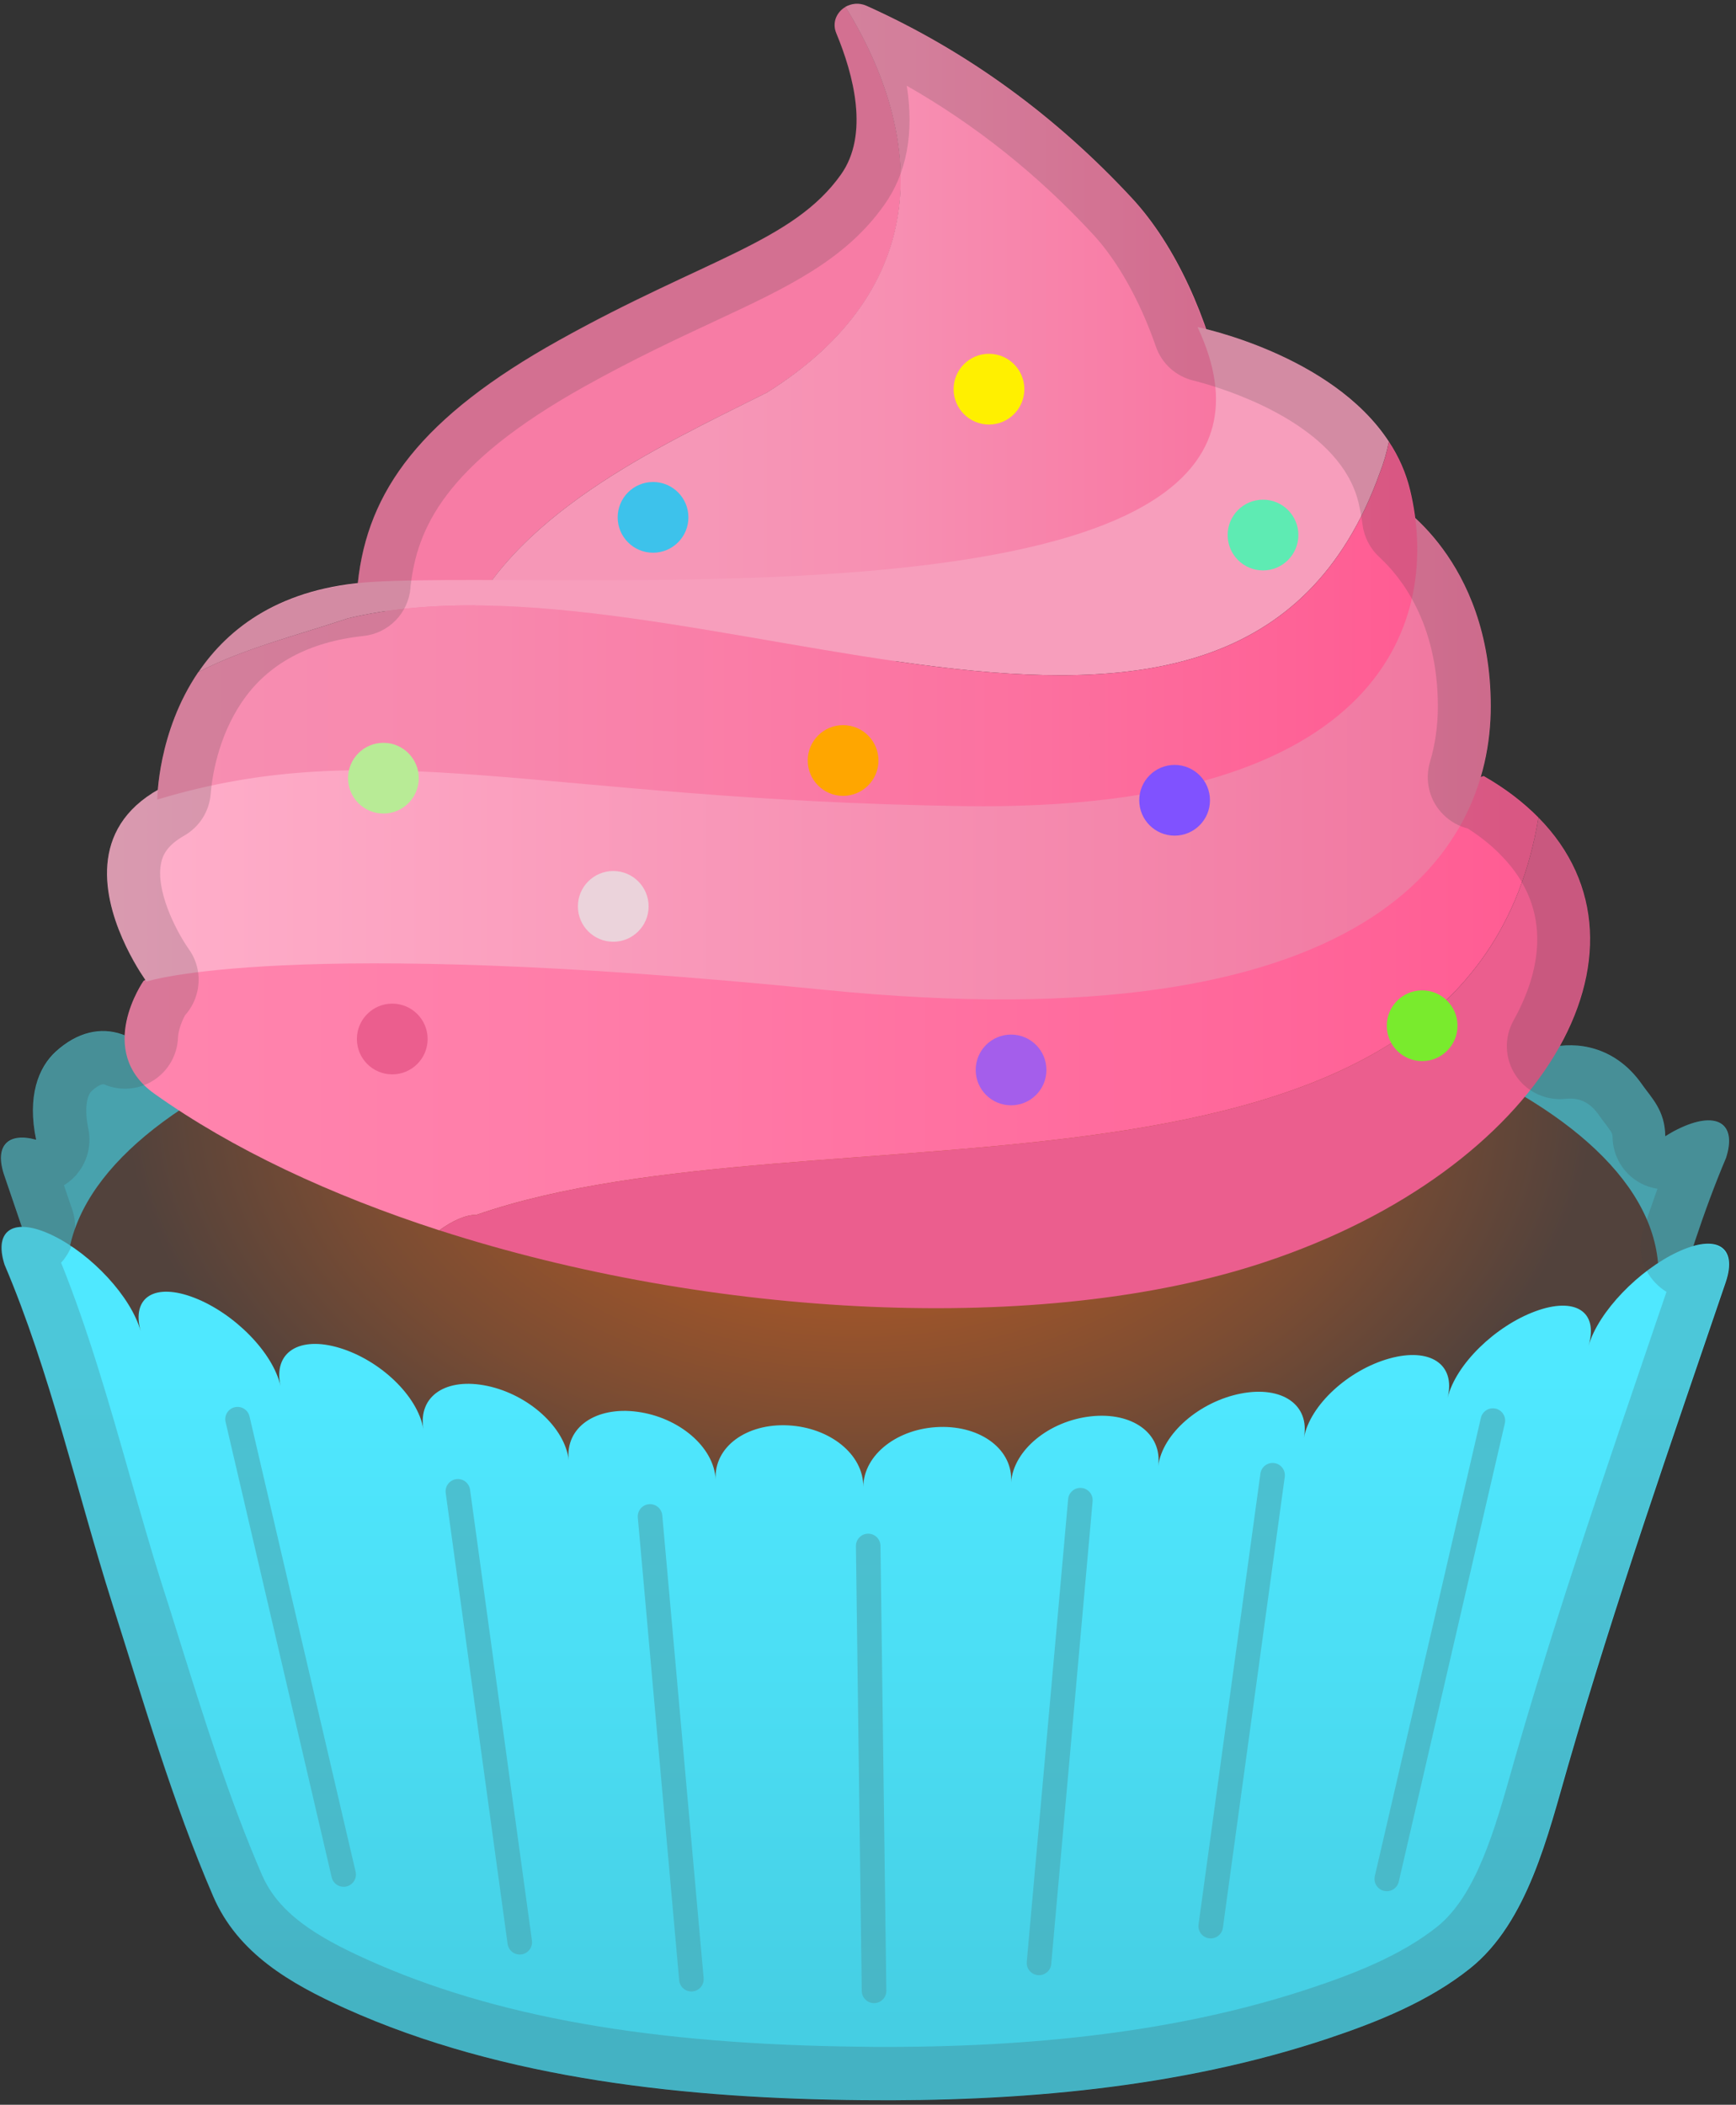 <svg width="212" height="257" viewBox="0 0 212 257" fill="none" xmlns="http://www.w3.org/2000/svg">
<rect x="0" y="0" width="212" height="257" fill="#333333" stroke="none"/>
<path d="M204.847 137.899C204.35 138.136 203.853 138.439 203.357 138.741C203.335 135.589 201.673 134.056 200.507 132.393C194.893 124.361 184.054 127.406 180.859 134.79C180.427 135.805 187.466 144.981 187.164 145.974C182.5 148.068 178.009 152.883 177.102 157.093C178.03 152.754 174.792 150.724 169.891 152.343C164.989 153.963 160.347 158.626 159.678 162.945C160.369 158.626 156.871 156.273 151.862 157.482C146.853 158.691 142.383 162.988 141.93 167.284C142.383 162.988 138.627 160.289 133.574 161.045C128.522 161.8 124.204 165.73 123.988 170.005C124.182 165.708 120.209 162.664 115.114 162.945C110.018 163.225 105.894 166.766 105.937 171.063C105.894 166.788 101.706 163.333 96.61 163.161C91.514 162.988 87.585 166.119 87.866 170.415C87.585 166.119 83.18 162.297 78.128 161.649C73.054 161.001 69.362 163.765 69.88 168.062C69.362 163.765 64.785 159.555 59.776 158.454C54.766 157.353 51.312 159.771 52.067 164.089C51.312 159.792 46.583 155.215 41.639 153.682C36.694 152.171 33.499 154.265 34.514 158.583C33.521 154.265 22.617 136.02 21.43 133.322C18.234 125.937 12.081 123.605 6.812 128.399C4.653 130.364 3.315 133.926 4.416 139.173C0.983 138.223 -0.723 139.885 0.529 143.534C7.374 163.528 14.132 183.867 19.745 204.313C22.142 213.058 24.625 224.393 31.664 230.914C36.716 235.577 43.021 238.816 49.088 241.429C67.203 249.201 87.304 251.576 106.024 251.706C126.06 251.836 151.538 246.999 169.264 236.916C175.979 233.116 182.37 228.69 185.371 221.241C190.316 208.891 193.9 195.936 197.678 183.543C201.975 169.465 205.214 154.524 210.784 141.375C212.166 137.057 209.532 135.567 204.847 137.899Z" fill="#48A2AD"/>
<path d="M105.356 194.663C159.028 194.663 202.538 177.176 202.538 155.604C202.538 134.033 159.028 116.546 105.356 116.546C51.684 116.546 8.174 134.033 8.174 155.604C8.174 177.176 51.684 194.663 105.356 194.663Z" fill="url(#paint0_radial_51_717)"/>
<path d="M187.878 99.834C186.065 97.998 183.841 96.271 181.185 94.76C181.185 94.76 119.261 114.904 76.165 112.724C33.069 110.543 39.417 105.836 17.524 119.784C17.524 119.784 11.543 128.334 18.841 133.538C28.384 140.339 40.432 145.952 53.646 150.228C55.244 149.062 56.841 148.328 58.202 148.328C99.29 134.056 179.22 152.149 187.878 99.834Z" fill="url(#paint1_linear_51_717)"/>
<path d="M187.877 99.834C179.219 152.149 99.288 134.056 58.222 148.328C56.861 148.328 55.264 149.04 53.666 150.228C86.808 160.937 127.357 163.118 154.432 154.114C188.438 142.844 203.79 115.963 187.877 99.834Z" fill="#EB5E8E"/>
<path d="M170.326 61.294C170.326 61.294 182.05 68.246 182.05 86.231C182.05 104.217 167.088 127.535 100.695 120.864C34.885 114.235 17.893 119.849 17.893 119.849C17.893 119.849 -2.274 92.471 39.872 92.622C77.592 92.752 133.686 97.2 146.9 88.822C166.569 76.299 167.304 75.954 170.326 61.294Z" fill="url(#paint2_linear_51_717)"/>
<path d="M93.678 47.929C114.103 35.168 113.002 16.622 103.264 0.838C102.206 1.443 101.58 2.717 102.12 4.034C104.257 9.173 106.157 16.427 102.703 21.307C96.852 29.555 86.013 31.649 68.286 41.538C51.38 50.952 44.882 59.934 43.694 71.204C43.586 72.262 44.191 73.277 45.184 73.773C47.084 74.723 50.711 76.278 56.195 77.703C62.154 62.956 80.097 54.708 93.678 47.929Z" fill="#F77CA5"/>
<path d="M138.24 24.2C129.107 14.355 118.311 6.323 105.81 0.709C104.903 0.299 103.975 0.428 103.241 0.838C112.978 16.6 114.079 35.147 93.654 47.929C80.095 54.709 62.153 62.956 56.172 77.703C62.131 79.258 70.293 80.661 80.915 80.985C106.954 81.762 142.04 80.337 147.999 70.125C153.98 59.934 148.992 35.795 138.24 24.2Z" fill="url(#paint3_linear_51_717)"/>
<path d="M168.487 57.775C168.984 56.523 169.351 55.227 169.61 53.931C162.614 43.222 146.248 39.94 146.248 39.94C163.996 77.725 71.629 69.499 45.461 71.053C34.319 71.723 27.928 76.624 24.236 82.065C29.699 79.215 36.09 77.639 42.502 75.501C83.828 65.656 150.761 107.003 168.487 57.775Z" fill="#F79EBC"/>
<path d="M172.204 59.848C171.694 57.739 170.817 55.736 169.613 53.932C169.354 55.249 168.987 56.523 168.49 57.775C150.764 107.003 83.831 65.656 42.484 75.501C36.093 77.639 29.681 79.193 24.218 82.065C19.231 89.384 19.209 97.632 19.209 97.632C46.133 89.471 65.997 97.675 117.751 98.431C169.505 99.144 175.918 75.307 172.204 59.848Z" fill="url(#paint4_linear_51_717)"/>
<path d="M204.894 152.863C200.165 155.065 195.221 160.117 193.99 164.327C195.243 160.117 192.328 158.325 187.491 160.117C182.633 161.909 177.797 166.551 176.782 170.675C177.797 166.551 174.601 164.5 169.657 165.882C164.713 167.264 159.984 171.517 159.228 175.576C160.006 171.517 156.551 169.185 151.542 170.157C146.533 171.129 141.955 175.015 141.437 179.031C141.977 175.015 138.263 172.381 133.211 172.942C128.137 173.504 123.754 177.045 123.473 181.017C123.754 177.045 119.846 174.087 114.751 174.238C109.655 174.389 105.466 177.584 105.423 181.557C105.466 177.584 101.342 174.303 96.247 174.043C91.173 173.784 87.179 176.656 87.395 180.65C87.2 176.656 82.882 173.05 77.808 172.381C72.756 171.712 68.999 174.281 69.452 178.297C68.999 174.281 64.529 170.287 59.52 169.229C54.511 168.171 51.035 170.416 51.704 174.497C51.013 170.416 46.393 166.076 41.47 164.587C36.547 163.097 33.33 165.105 34.259 169.25C33.33 165.105 28.58 160.355 23.765 158.476C18.951 156.598 16.014 158.325 17.18 162.557C16.014 158.325 11.178 153.165 6.492 150.876C1.807 148.587 -0.827 150.077 0.555 154.417C6.125 167.501 9.386 182.162 13.682 195.721C17.482 207.661 21.066 220.033 26.032 231.541C29.034 238.493 35.381 242.164 42.161 245.23C61.572 253.974 84.242 256.241 105.272 256.435C124.272 256.63 143.963 254.967 162.078 248.943C168.167 246.914 174.472 244.388 179.524 240.35C186.584 234.715 189.067 223.941 191.486 215.607C197.251 195.656 204.052 176.203 210.745 156.555C212.213 152.193 209.622 150.66 204.894 152.863Z" fill="url(#paint5_linear_51_717)"/>
<path d="M46.822 99.338C49.207 99.338 51.14 97.404 51.14 95.019C51.14 92.635 49.207 90.701 46.822 90.701C44.437 90.701 42.504 92.635 42.504 95.019C42.504 97.404 44.437 99.338 46.822 99.338Z" fill="#B8EB96"/>
<path d="M74.891 114.991C77.275 114.991 79.209 113.058 79.209 110.673C79.209 108.288 77.275 106.354 74.891 106.354C72.506 106.354 70.572 108.288 70.572 110.673C70.572 113.058 72.506 114.991 74.891 114.991Z" fill="#EBD3DB"/>
<path d="M47.902 131.184C50.287 131.184 52.221 129.251 52.221 126.866C52.221 124.481 50.287 122.548 47.902 122.548C45.517 122.548 43.584 124.481 43.584 126.866C43.584 129.251 45.517 131.184 47.902 131.184Z" fill="#EB5E8E"/>
<path d="M79.75 67.49C82.135 67.49 84.068 65.557 84.068 63.172C84.068 60.787 82.135 58.854 79.75 58.854C77.365 58.854 75.432 60.787 75.432 63.172C75.432 65.557 77.365 67.49 79.75 67.49Z" fill="#3DC2EB"/>
<path d="M102.959 97.178C105.344 97.178 107.277 95.245 107.277 92.86C107.277 90.475 105.344 88.542 102.959 88.542C100.574 88.542 98.641 90.475 98.641 92.86C98.641 95.245 100.574 97.178 102.959 97.178Z" fill="#FFA600"/>
<path d="M173.672 129.565C176.057 129.565 177.99 127.632 177.99 125.247C177.99 122.862 176.057 120.929 173.672 120.929C171.287 120.929 169.354 122.862 169.354 125.247C169.354 127.632 171.287 129.565 173.672 129.565Z" fill="#79EB2D"/>
<path d="M120.773 51.837C123.158 51.837 125.092 49.903 125.092 47.518C125.092 45.133 123.158 43.2 120.773 43.2C118.388 43.2 116.455 45.133 116.455 47.518C116.455 49.903 118.388 51.837 120.773 51.837Z" fill="#FFF000"/>
<path d="M143.443 102.036C145.828 102.036 147.761 100.103 147.761 97.718C147.761 95.333 145.828 93.4 143.443 93.4C141.058 93.4 139.125 95.333 139.125 97.718C139.125 100.103 141.058 102.036 143.443 102.036Z" fill="#8052FF"/>
<path d="M154.238 69.65C156.623 69.65 158.556 67.716 158.556 65.331C158.556 62.947 156.623 61.013 154.238 61.013C151.853 61.013 149.92 62.947 149.92 65.331C149.92 67.716 151.853 69.65 154.238 69.65Z" fill="#5EEBB3"/>
<path d="M123.471 134.963C125.855 134.963 127.789 133.029 127.789 130.644C127.789 128.26 125.855 126.326 123.471 126.326C121.086 126.326 119.152 128.26 119.152 130.644C119.152 133.029 121.086 134.963 123.471 134.963Z" fill="#A45EEB"/>
<path opacity="0.56" d="M29.01 173.287L41.965 228.884" stroke="#49A5B0" stroke-width="3" stroke-miterlimit="10" stroke-linecap="round" stroke-linejoin="round"/>
<path opacity="0.56" d="M182.308 173.46L169.354 229.424" stroke="#49A5B0" stroke-width="3" stroke-miterlimit="10" stroke-linecap="round" stroke-linejoin="round"/>
<path opacity="0.56" d="M55.916 182.097L63.473 237.155" stroke="#49A5B0" stroke-width="3" stroke-miterlimit="10" stroke-linecap="round" stroke-linejoin="round"/>
<path opacity="0.56" d="M155.408 180.132L147.852 235.189" stroke="#49A5B0" stroke-width="3" stroke-miterlimit="10" stroke-linecap="round" stroke-linejoin="round"/>
<path opacity="0.56" d="M79.383 185.163L84.435 241.667" stroke="#49A5B0" stroke-width="3" stroke-miterlimit="10" stroke-linecap="round" stroke-linejoin="round"/>
<path opacity="0.56" d="M131.935 183.176L126.883 239.68" stroke="#49A5B0" stroke-width="3" stroke-miterlimit="10" stroke-linecap="round" stroke-linejoin="round"/>
<path opacity="0.56" d="M106.025 188.768L106.738 243.091" stroke="#49A5B0" stroke-width="3" stroke-miterlimit="10" stroke-linecap="round" stroke-linejoin="round"/>
<path opacity="0.2" d="M110.734 10.469C119.068 15.219 126.711 21.286 133.491 28.627C136.47 31.844 139.213 36.702 141.156 42.316C141.868 44.388 143.596 45.943 145.711 46.461C147.957 47.022 159.422 50.175 164.194 57.472C165.014 58.746 165.575 60.02 165.899 61.359C166.094 62.201 166.266 63.129 166.396 64.079C166.59 65.591 167.324 66.994 168.447 68.031C171.103 70.47 175.572 76.084 175.594 86.232C175.594 88.607 175.27 90.896 174.622 93.055C173.953 95.365 174.579 97.848 176.306 99.511C177.148 100.331 178.163 100.892 179.264 101.173C180.776 102.145 182.136 103.224 183.28 104.412C190.038 111.256 187.857 119.159 184.835 124.6C183.647 126.715 183.755 129.328 185.115 131.336C186.324 133.15 188.354 134.208 190.492 134.208C190.729 134.208 190.988 134.186 191.247 134.164C191.42 134.143 191.614 134.143 191.787 134.143C193.169 134.143 194.292 134.791 195.22 136.108C195.479 136.475 195.738 136.82 196.019 137.187C196.904 138.353 196.904 138.439 196.926 138.828C196.947 141.16 198.243 143.319 200.294 144.442C200.963 144.809 201.676 145.046 202.41 145.154C201.849 146.73 201.266 148.393 200.683 150.142C199.927 152.409 200.488 154.914 202.151 156.641C202.561 157.073 203.014 157.44 203.511 157.742L202.043 162.039C196.3 178.88 190.34 196.282 185.267 213.793C185.029 214.57 184.813 215.39 184.576 216.211C182.546 223.358 180.257 231.476 175.486 235.276C171.016 238.838 165.165 241.062 160.048 242.768C145.517 247.605 128.546 249.936 108.164 249.936C107.236 249.936 106.286 249.936 105.358 249.915C79.599 249.656 60.361 246.266 44.837 239.27C38.598 236.463 34.02 233.613 31.991 228.928C27.996 219.709 24.866 209.669 21.821 199.931C21.174 197.858 20.526 195.764 19.856 193.713C18.453 189.308 17.136 184.645 15.841 180.154C13.379 171.517 10.853 162.622 7.463 154.179C7.657 153.985 7.83 153.769 7.981 153.532C9.19 151.848 9.493 149.667 8.823 147.702L7.981 145.241C7.917 145.068 7.873 144.895 7.809 144.723C8.197 144.485 8.564 144.204 8.888 143.902C9.695 143.136 10.292 142.176 10.625 141.115C10.957 140.053 11.013 138.924 10.788 137.835C10.27 135.374 10.615 133.733 11.22 133.193C11.868 132.61 12.364 132.394 12.602 132.394C12.623 132.394 12.71 132.394 12.839 132.459C13.801 132.851 14.843 133.005 15.877 132.907C16.911 132.809 17.906 132.463 18.777 131.897C20.547 130.753 21.648 128.831 21.735 126.715C21.778 125.744 22.232 124.664 22.577 123.995C23.354 123.131 23.894 122.073 24.131 120.907C24.477 119.18 24.11 117.366 23.073 115.92C21.325 113.415 18.971 108.557 19.684 105.34C19.878 104.433 20.375 103.246 22.491 102.037C24.347 100.979 25.556 99.079 25.729 96.941C25.88 95.02 26.571 90.075 29.573 85.671C32.703 81.072 37.691 78.373 44.362 77.66C45.857 77.506 47.251 76.835 48.303 75.763C49.356 74.691 50.001 73.285 50.127 71.787V71.658C50.926 64.641 54.143 56.803 71.416 47.173C77.418 43.827 82.6 41.409 87.178 39.271C96.117 35.104 103.177 31.801 107.97 25.043C110.734 21.178 111.641 16.233 110.734 10.469ZM104.667 0.45C104.148 0.45 103.673 0.601 103.242 0.839C102.184 1.443 101.557 2.717 102.097 4.034C104.235 9.173 106.135 16.428 102.68 21.307C96.829 29.555 85.99 31.649 68.264 41.538C51.38 50.952 44.881 59.934 43.693 71.204V71.248C33.653 72.306 27.716 76.926 24.218 82.065C20.375 87.722 19.489 93.918 19.273 96.445C6.966 103.505 16.618 118.014 17.762 119.655C17.676 119.698 17.611 119.763 17.525 119.806C17.525 119.806 15.387 122.872 15.236 126.456C14.372 126.111 13.487 125.938 12.58 125.938C10.659 125.938 8.694 126.737 6.837 128.443C4.678 130.408 3.339 133.97 4.44 139.217C3.793 139.044 3.231 138.958 2.713 138.958C0.468 138.958 -0.461 140.599 0.554 143.578C1.266 145.651 1.957 147.745 2.67 149.818C0.511 149.84 -0.418 151.437 0.511 154.395C6.081 167.48 9.342 182.14 13.638 195.699C17.438 207.639 21.022 220.011 25.988 231.519C28.989 238.471 35.337 242.142 42.117 245.208C61.527 253.952 84.198 256.219 105.228 256.414C106.178 256.414 107.15 256.435 108.1 256.435C126.193 256.435 144.826 254.643 162.034 248.943C168.123 246.914 174.428 244.387 179.48 240.35C186.54 234.715 189.023 223.941 191.442 215.606C197.206 195.656 204.008 176.202 210.701 156.554C211.716 153.575 210.766 151.912 208.52 151.912C208.002 151.912 207.419 151.999 206.771 152.171C207.98 148.501 209.276 144.917 210.744 141.441C211.694 138.461 210.766 136.82 208.585 136.82C207.57 136.82 206.296 137.166 204.828 137.9C204.332 138.137 203.835 138.439 203.338 138.742C203.317 135.589 201.654 134.056 200.488 132.394C198.156 129.069 194.939 127.665 191.744 127.665C191.312 127.665 190.88 127.687 190.448 127.73C195.911 117.906 195.522 107.629 187.857 99.856C186.044 98.021 183.82 96.293 181.164 94.782L180.797 94.89C181.661 91.954 182.028 89.039 182.028 86.232C182.028 73.579 176.22 66.411 172.787 63.259C172.636 62.093 172.441 60.949 172.161 59.847C171.651 57.739 170.774 55.736 169.57 53.932C163.611 44.82 150.893 41.085 147.244 40.178C145.107 34.068 142.041 28.346 138.219 24.222C129.086 14.377 118.291 6.345 105.789 0.731C105.444 0.537 105.055 0.45 104.667 0.45Z" fill="#424242"/>
<defs>
<radialGradient id="paint0_radial_51_717" cx="0" cy="0" r="1" gradientUnits="userSpaceOnUse" gradientTransform="translate(104.939 134.784) rotate(90) scale(57.616 90.215)">
<stop stop-color="#BE5D23"/>
<stop offset="0.158" stop-color="#B65B25"/>
<stop offset="0.407" stop-color="#9F552A"/>
<stop offset="0.715" stop-color="#7A4C33"/>
<stop offset="0.999" stop-color="#52423C"/>
</radialGradient>
<linearGradient id="paint1_linear_51_717" x1="15.222" y1="122.502" x2="187.878" y2="122.502" gradientUnits="userSpaceOnUse">
<stop stop-color="#FF85AE"/>
<stop offset="0.317" stop-color="#FF7DA9"/>
<stop offset="0.816" stop-color="#FF669A"/>
<stop offset="1" stop-color="#FF5C93"/>
</linearGradient>
<linearGradient id="paint2_linear_51_717" x1="13.071" y1="91.653" x2="182.059" y2="91.653" gradientUnits="userSpaceOnUse">
<stop offset="0.003" stop-color="#FFB0CB"/>
<stop offset="0.792" stop-color="#F383A9"/>
<stop offset="1" stop-color="#F0769F"/>
</linearGradient>
<linearGradient id="paint3_linear_51_717" x1="86.412" y1="40.804" x2="155.345" y2="40.804" gradientUnits="userSpaceOnUse">
<stop stop-color="#F697B7"/>
<stop offset="0.335" stop-color="#F78FB2"/>
<stop offset="0.862" stop-color="#F878A3"/>
<stop offset="1" stop-color="#F9719F"/>
</linearGradient>
<linearGradient id="paint4_linear_51_717" x1="19.211" y1="76.175" x2="173.072" y2="76.175" gradientUnits="userSpaceOnUse">
<stop stop-color="#F78FB2"/>
<stop offset="0.272" stop-color="#F887AD"/>
<stop offset="0.703" stop-color="#FC709F"/>
<stop offset="1" stop-color="#FF5C93"/>
</linearGradient>
<linearGradient id="paint5_linear_51_717" x1="105.661" y1="167.89" x2="105.661" y2="246.957" gradientUnits="userSpaceOnUse">
<stop stop-color="#4FE8FF"/>
<stop offset="0.497" stop-color="#4BDDF3"/>
<stop offset="1" stop-color="#45CEE3"/>
</linearGradient>
</defs>
</svg>
